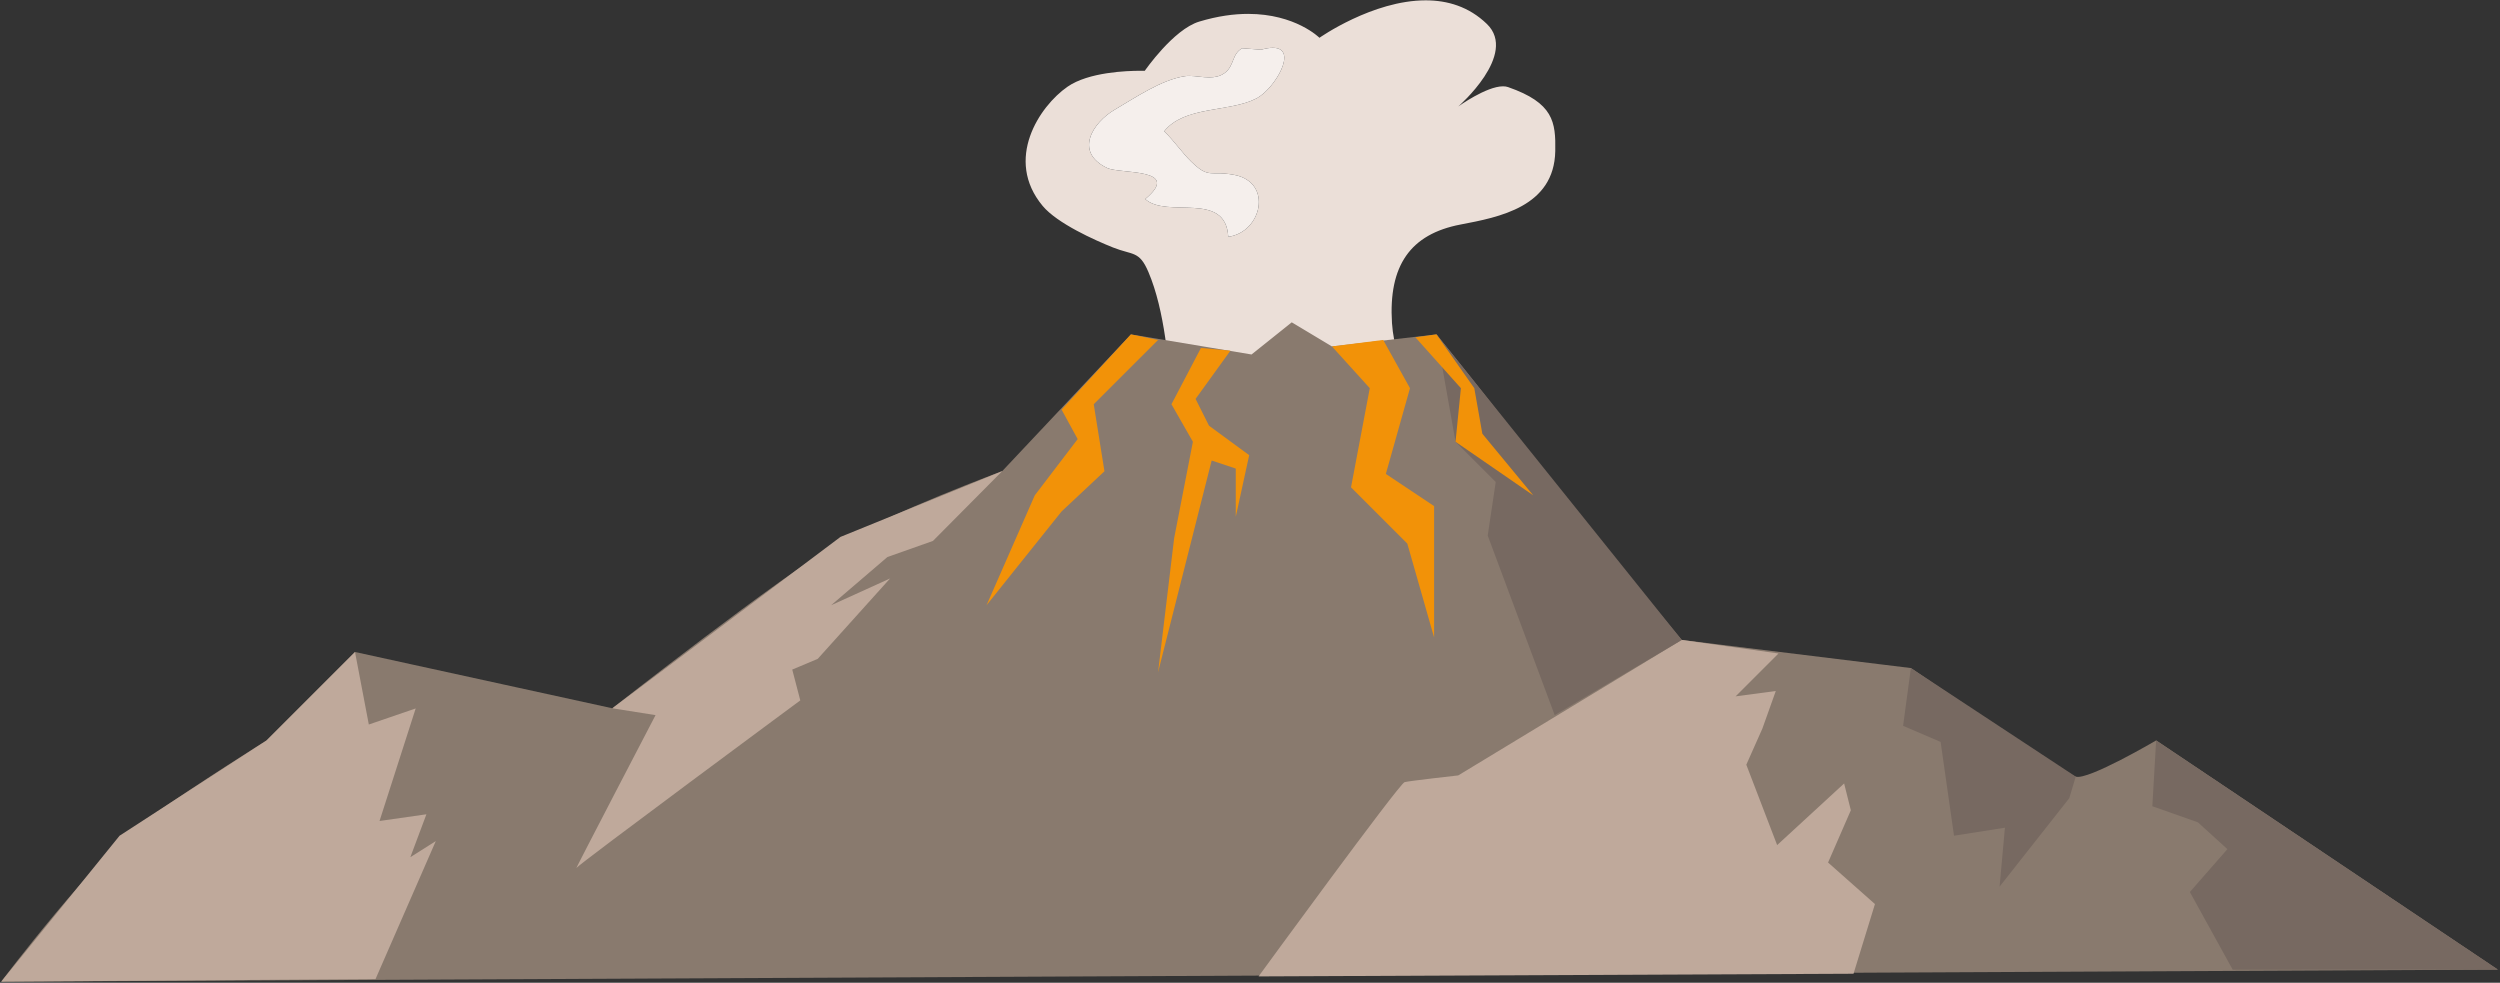 <?xml version="1.0" encoding="UTF-8"?>
<svg width="954px" height="375px" viewBox="0 0 954 375" version="1.1" xmlns="http://www.w3.org/2000/svg" xmlns:xlink="http://www.w3.org/1999/xlink">
    <rect x="0" y="0" width="954" height="375" fill="#333333" stroke="none"/>
    <!-- Generator: Sketch 55.2 (78181) - https://sketchapp.com -->
    <title>Group 9</title>
    <desc>Created with Sketch.</desc>
    <g id="Page-1" stroke="none" stroke-width="1" fill="none" fill-rule="evenodd">
        <g id="5756" transform="translate(-2250, -1039)">
            <g id="Group-9" transform="translate(2250.46, 1039.13)">
                <path d="M539.7,170.57 L446.76,155.36 C445.69,139.03 444.03,118.35 437.78,103.68 C434.28,95.45 431.84,97.33 424.3,94.32 C417.3,91.53 402.96,85.11 397.42,78.45 C382.68,60.75 396.15,40.42 406.91,32.96 C414.94,27.38 429.61,26.88 434.63,26.88 C435.74,26.88 436.38,26.9 436.38,26.9 C436.38,26.9 447.28,11.09 457.17,8.11 C464.19,5.99 470.41,5.17 475.83,5.17 C493.93,5.17 503.04,14.29 503.04,14.29 C503.04,14.29 523.32,-1.13686838e-13 543.59,-1.13686838e-13 C551.84,-1.13686838e-13 560.08,2.37 566.95,9.03 C578.91,20.61 556.02,40.5 556.02,40.5 C556.02,40.5 566.7,32.81 573.1,32.81 C573.79,32.81 574.43,32.9 575.01,33.1 C592.36,39.14 593.24,46.42 593.03,57.52 C592.64,78.83 571.5,82.76 556.93,85.54 C537.68,89.21 529.35,101.26 530.72,123.15 C531.26,131.57 534.39,140.08 536.08,148.42 C536.96,152.75 537.36,157.14 538.11,161.61 C538.63,164.76 539,169.39 539.7,170.57 M453.33,28.83 C452.79,28.83 452.27,28.86 451.76,28.94 C442.82,30.24 432.75,37.14 424.91,41.73 C416.5,46.65 409.31,57.91 422.04,63.98 C427,66.34 450.87,63.89 436.56,75.83 C444.88,83.42 467.22,72.51 468.25,90.23 C481.07,88.47 485.34,69.53 470.66,66.63 C467.75,66.06 465.73,66.01 464.11,66.01 C463.94,66.01 463.78,66.01 463.62,66.01 C463.46,66.01 463.31,66.01 463.16,66.01 C460.22,66.01 458.51,65.82 454.16,61.6 C450.6,58.15 447.61,53.61 443.79,49.98 C451.51,40.21 468.61,42.79 478.98,37.44 C485.96,33.84 495.23,18.11 485.25,18.11 C484.05,18.11 482.58,18.34 480.79,18.84 L473.58,18.29 C469.54,20.42 470.65,25.02 466.83,27.76 C465.04,29.05 463.03,29.41 460.97,29.41 C459.67,29.41 458.35,29.26 457.06,29.12 C455.77,28.98 454.51,28.83 453.33,28.83" id="Fill-114" fill="#EBDFD8"></path>
                <path d="M540.05,170.86 C539.93,170.86 539.81,170.76 539.7,170.57 L540.35,170.68 C540.25,170.8 540.15,170.86 540.05,170.86" id="Fill-115" fill="#EBDFD8"></path>
                <path d="M0,374.47 C0,374.47 36.82,325.38 56.77,311.57 C76.71,297.76 101.26,282.42 101.26,282.42 L135.01,248.67 L233.2,270.15 C233.2,270.15 297.63,219.52 319.11,207.25 C340.59,194.97 382.01,179.63 382.01,179.63 L431.1,127.47 L477.13,135.14 L492.47,122.87 L507.81,132.07 L547.7,127.47 C547.7,127.47 573.78,159.69 579.92,168.89 C586.06,178.1 641.29,244.07 641.29,244.07 L728.73,254.8 C728.73,254.8 787.03,294.69 791.64,296.23 C796.24,297.76 822.32,282.42 822.32,282.42 L952.72,369.87 L0,374.47" id="Fill-116" fill="#897A6E"></path>
                <polyline id="Fill-117" fill="#BFA99B" points="0 374.47 45.17 318.78 101.26 282.42 135.01 248.67 140.28 276.34 158.17 270.21 144.37 313.16 162.26 310.6 156.13 326.97 165.84 320.83 142.83 373.5 0 374.47"></polyline>
                <path d="M233.2,270.15 L249.7,272.76 C249.7,272.76 218.51,332.59 219.53,331.06 C220.56,329.52 304.93,267.14 304.93,267.14 L301.86,255.38 L311.58,251.29 L339.19,220.61 L316.69,230.83 L338.17,212.43 L355.55,206.29 L382.01,179.63 L320.27,204.75 L233.2,270.15" id="Fill-118" fill="#BFA99B"></path>
                <path d="M479.81,372.47 C479.81,372.47 533.5,298.84 535.54,298.33 C537.59,297.82 556,295.77 556,295.77 L641.29,244.07 L678.21,249.24 L661.84,265.6 L677.18,263.56 L672.07,277.88 L665.93,291.68 L677.7,322.36 L703.26,298.84 L705.82,309.07 L697.13,329.01 L715.02,344.86 L706.84,371.45 L479.81,372.47" id="Fill-119" fill="#BFA99B"></path>
                <polyline id="Fill-120" fill="#776961" points="547.7 127.47 554.97 168.45 570.31 183.79 567.25 204.24 592.81 272.76 641.29 244.07 547.7 127.47"></polyline>
                <polyline id="Fill-121" fill="#776961" points="728.73 254.8 725.76 276.85 740.08 282.99 745.19 318.78 764.62 315.72 762.58 338.21 789.17 304.47 791.64 296.23 728.73 254.8"></polyline>
                <polyline id="Fill-122" fill="#776961" points="822.32 282.42 820.87 307.53 838.26 313.67 849.51 323.9 835.19 340.26 851.55 369.92 952.72 369.87 822.32 282.42"></polyline>
                <polyline id="Fill-123" fill="#F29208" points="431.1 127.47 404.64 156.18 410.78 167.43 394.41 188.9 376 230.83 404.64 195.04 421 179.7 416.91 154.13 441.46 129.59 431.1 127.47"></polyline>
                <polyline id="Fill-124" fill="#F29208" points="457.82 132.66 446.57 154.13 454.75 168.45 447.59 205.27 441.46 256.4 461.91 175.61 471.11 178.68 471.11 197.08 476.23 173.56 460.89 162.31 455.77 152.09 469.07 133.68 457.82 132.66"></polyline>
                <polyline id="Fill-125" fill="#F29208" points="507.81 132.07 522.25 148 515.09 185.84 536.57 207.31 546.79 243.11 546.79 192.99 528.38 180.72 537.59 148 527.36 129.59 507.81 132.07"></polyline>
                <polyline id="Fill-126" fill="#F29208" points="539.63 128.57 557.02 148 554.97 168.45 584.63 188.9 565.2 165.38 562.13 148 547.7 127.47 539.63 128.57"></polyline>
                <path d="M468.25,90.23 C467.22,72.51 444.88,83.42 436.56,75.83 C450.87,63.89 427,66.34 422.04,63.98 C409.31,57.91 416.5,46.65 424.91,41.73 C432.75,37.14 442.82,30.24 451.76,28.94 C452.27,28.86 452.79,28.83 453.33,28.83 C454.51,28.83 455.77,28.98 457.06,29.12 C458.35,29.26 459.67,29.41 460.97,29.41 C463.03,29.41 465.04,29.05 466.83,27.76 C470.65,25.02 469.54,20.42 473.58,18.29 L480.79,18.84 C482.58,18.34 484.05,18.11 485.25,18.11 C495.23,18.11 485.96,33.84 478.98,37.44 C468.61,42.79 451.51,40.21 443.79,49.98 C447.61,53.61 450.6,58.15 454.16,61.6 C458.51,65.82 460.22,66.01 463.16,66.01 C463.31,66.01 463.46,66.01 463.62,66.01 C463.78,66.01 463.94,66.01 464.11,66.01 C465.73,66.01 467.75,66.06 470.66,66.63 C485.34,69.53 481.07,88.47 468.25,90.23" id="Fill-127" fill="#F5EFEC"></path>
            </g>
        </g>
    </g>
</svg>